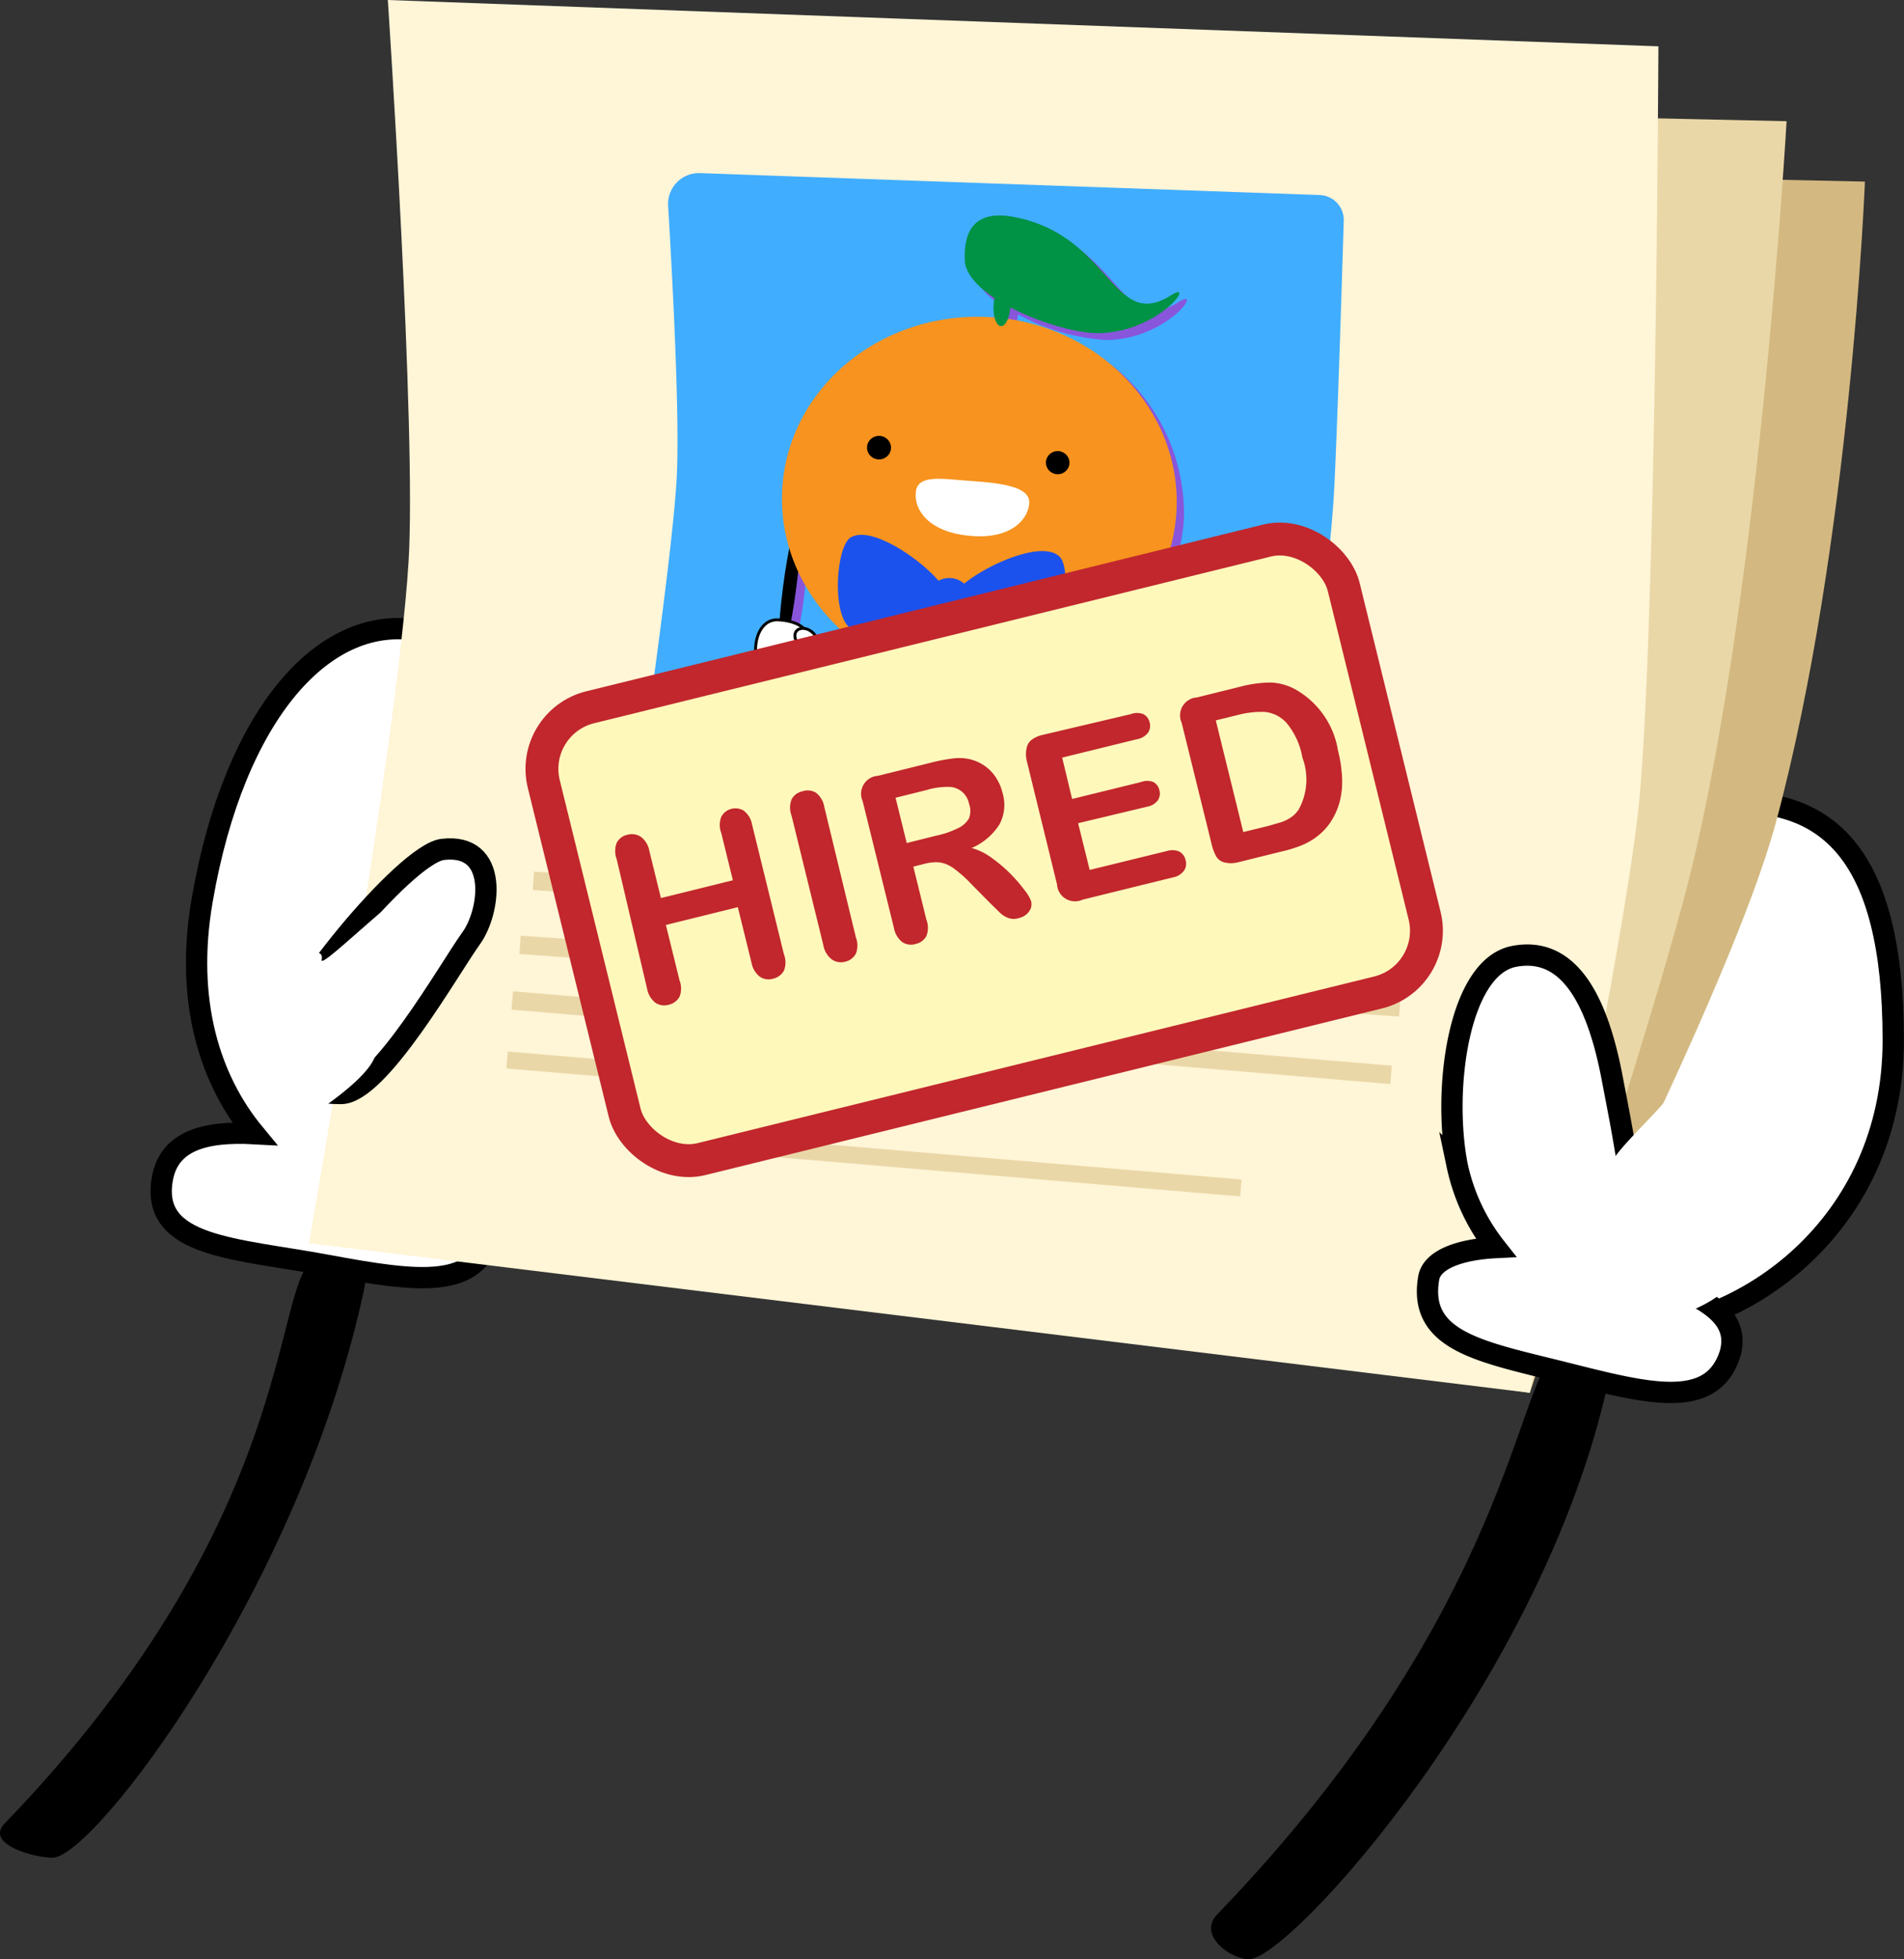 <svg xmlns="http://www.w3.org/2000/svg" viewBox="0 0 92.1 94.73"><rect x="0" y="0" width="92.1" height="94.73" fill="#333333" stroke="none"/><defs><style>.cls-1,.cls-11,.cls-5{fill:#fff;}.cls-1,.cls-11{stroke:#000;}.cls-1,.cls-11,.cls-12{stroke-miterlimit:10;}.cls-1{stroke-width:1.03px;}.cls-2{fill:#d3b981;}.cls-3{fill:#ead7a7;}.cls-4{fill:#fff5d7;}.cls-6{fill:#40adff;}.cls-7{fill:#8956db;}.cls-8{fill:#f7931e;}.cls-9{fill:#1b52ed;}.cls-10{fill:#009245;}.cls-11{stroke-width:0.14px;}.cls-12{fill:#fff8bb;stroke:#c1272d;stroke-width:1.59px;}.cls-13{fill:#c1272d;}</style></defs><title>hired</title><g id="Layer_2" data-name="Layer 2"><g id="Layer_5" data-name="Layer 5"><path d="M.21,88.18c-.93,1,1.46,1.64,2.33,1.64,2,0,12-13.09,15.07-27.47.42-2-.7-2.39-2.41-1.46C13.13,62,14.59,73.29.21,88.18Z"/><path class="cls-1" d="M91.58,50.29c0,9.13-7.47,14-12.75,14s.78-8.18.78-17.31.52-8.06,3.88-8.18C88.31,38.58,91.58,41.16,91.58,50.29Z"/><path class="cls-2" d="M73.84,66.83,22.52,60.11s4.44-16.74,5-25.49c.4-6.28-1-27.21-1-27.21L90.21,8.78s-.69,17.57-4.31,31C83.74,47.82,73.84,66.83,73.84,66.83Z"/><path class="cls-1" d="M21.64,56.72c1.18-3.51.14-11.07,1.24-17.48,1.55-9,.85-8-2.43-8.72-4.72-1-9.12,4-10.67,13-.85,4.92.39,8.71,2.52,11.29-2.39-.13-4.13.34-4.45,2.2-.57,3.31,3.54,3.34,8,4.17s7.3,1.18,7.92-1.64C24,58.24,23.17,57.38,21.64,56.72Z"/><path class="cls-3" d="M74,67.34l-54.25-8.1s3.41-18.81,4-27.56c.4-6.28-1-27.21-1-27.21L86.42,5.86s-1.38,24.29-5,37.72C79.26,51.61,74,67.34,74,67.34Z"/><path class="cls-4" d="M74,67.34,14.94,60.11S19.21,36,19.76,27.21c.4-6.28-1-27.21-1-27.21L80.22,2.24s-.11,29.28-1,37.2C78.22,47.71,74,67.34,74,67.34Z"/><path d="M58.86,92.58c-.93,1,.69,2.15,1.55,2.15,2,0,14.3-13.61,17.4-28,.42-2-.7-2.39-2.41-1.46C73.33,66.4,73.24,77.68,58.86,92.58Z"/><path class="cls-1" d="M78.92,61.4c.47-2.41-.44-6.65-.94-9.3-.71-3.71-2.07-6.37-4.74-5.86s-3.47,6.36-2.76,10.08a9.66,9.66,0,0,0,1.87,4c-1.77.09-3.09.59-3.24,1.47-.53,3.08,2.56,3.57,6.58,4.58s7.13,1.84,8-.93C84.26,63.38,81.95,62.49,78.92,61.4Z"/><path class="cls-5" d="M77.37,57.78c0,2.38.31,6.11,2.07,6.11s5.17-1.32,5.17-3.7-2.12-11.45-2.5-9.73C81.42,53.57,77.37,55.41,77.37,57.78Z"/><path class="cls-1" d="M13.56,50.46c0,1.81,1.1,2.41,2.93,2.41s5.22-6,6.29-7.49c.95-1.29,1.38-4.65-1.38-4.31C19.58,41.31,13.56,48.66,13.56,50.46Z"/><path class="cls-5" d="M16,50.38c3.1-.52,2.93.95-.78,3.44-1.06.72-3.1-1-3.1-3.62s3.68-5.05,3.44-3.79c-.11.57,4.7-4.3,4.13-2.93C18.88,45.43,14.61,50.61,16,50.38Z"/><path class="cls-6" d="M60.67,40.62l-28.85-1.7a1,1,0,0,1-.9-1.1c.43-2.95,1.62-11.36,1.81-14.65.17-2.95-.22-10-.41-13.22a1.49,1.49,0,0,1,1.54-1.58l30,1.06A1.21,1.21,0,0,1,65,10.68c-.09,2.93-.32,10.42-.48,13.26-.19,3.28-1.21,11.26-1.69,14.91A2,2,0,0,1,60.67,40.62Z"/><path class="cls-7" d="M56.46,32.05c.05-.46.1-1,.13-1.57a22.74,22.74,0,0,0,0-2.57,8.29,8.29,0,0,0,.68-2.85,9.15,9.15,0,0,0-8.15-9.31,1.92,1.92,0,0,0,.12-.55,10.42,10.42,0,0,0,4.23,1.24c3,0,4.8-2.63,3.53-1.83-2.83,1.8-2.89-3-7.66-3.8-1.75-.31-2.39.56-2.32,2.11a2.74,2.74,0,0,0,1.45,1.83,2.26,2.26,0,0,0,0,.33,2,2,0,0,0,.05.6l-.24,0c-5.26-.3-9.76,3.42-10,8.31a8.29,8.29,0,0,0,.35,2.89c-.1.52-.21,1.15-.3,1.84s-.13,1.13-.17,1.61H38c-.75,0-1.07.67-1.11,1.36s.7,1.17,1.45,1.21a1.1,1.1,0,0,0,1.26-1.06s0-.06,0-.09a.36.36,0,0,0,.23-.13.54.54,0,0,0-.19-.71.72.72,0,0,0-.39-.16,1.56,1.56,0,0,0-.61-.32c.09-.48.18-1,.26-1.62q.05-.41.09-.8a9.41,9.41,0,0,0,5.4,4.82,17.84,17.84,0,0,1-.72,3.94c-.66.09-1.54.52-1.55.78s.48.32,1.14.36,1.29-.08,1.46-.32A1.18,1.18,0,0,0,45,37a13.47,13.47,0,0,0,.29-3.94,10.27,10.27,0,0,0,4,.22,13.65,13.65,0,0,0-.49,3.89,1.47,1.47,0,0,0,.09.47s0,0,0,.07c0,.31.79.55,1.44.59s1.15.08,1.17-.23-.73-.73-1.35-.93c0-1.11-.23-3.12.1-4.05A9.4,9.4,0,0,0,56.07,29c0,.45-.09,1-.12,1.5s0,1.14-.05,1.62a1.63,1.63,0,0,0-.74.26.72.72,0,0,0-.41.11.54.54,0,0,0-.27.69.36.36,0,0,0,.22.15s0,.06,0,.09a1.1,1.1,0,0,0,1.13,1.19c.75,0,1.53-.35,1.57-1S57.18,32.11,56.46,32.05Z"/><path d="M44.6,36.68c-.27,1-.82.63-1.29.5s1-3.62.67-4.91c-.12-.52.26-.05.72.07S44.88,35.64,44.6,36.68Z"/><path d="M48.42,36.85c.07,1.05.68.78,1.16.75s-.23-3.74.33-4.95c.22-.48-.24-.1-.72-.07S48.35,35.77,48.42,36.85Z"/><ellipse cx="38.2" cy="28.4" rx="3.26" ry="0.32" transform="translate(5.1 62.62) rotate(-82.58)"/><ellipse class="cls-8" cx="47.37" cy="24.19" rx="8.87" ry="9.55" transform="translate(20.52 70.1) rotate(-86.73)"/><ellipse cx="42.51" cy="21.64" rx="0.57" ry="0.58" transform="translate(18.49 62.85) rotate(-86.73)"/><ellipse cx="51.17" cy="22.37" rx="0.56" ry="0.57" transform="translate(25.91 72.18) rotate(-86.73)"/><path class="cls-5" d="M49.79,24.27c0,.72-.77,1.86-2.95,1.63-1.93-.2-2.64-1.25-2.54-2.12s1.29-.62,2.74-.52S49.76,23.54,49.79,24.27Z"/><path class="cls-9" d="M51.25,26.91c-.85-.81-3.53.41-4.61,1.31a1.08,1.08,0,0,0-1.24-.14C44.48,27,42.1,25.37,41.13,26c-.66.44-.9,3.53-.07,4.31s3.3.29,4.27-.51a1.08,1.08,0,0,0,1.09.07c.79,1,3.17,1.91,4.14,1.28S51.83,27.46,51.25,26.91Z"/><path class="cls-10" d="M56.64,14.28c1.26-.8-.53,1.79-3.53,1.83-1.92,0-6.36-1.71-6.44-3.52-.07-1.54.57-2.42,2.32-2.11C53.74,11.33,53.8,16.08,56.64,14.28Z"/><ellipse class="cls-10" cx="48.47" cy="14.77" rx="0.99" ry="0.41" transform="translate(30.96 62.33) rotate(-86.73)"/><ellipse cx="55.87" cy="30.13" rx="3.26" ry="0.32" transform="translate(22.61 84.2) rotate(-86.73)"/><path class="cls-11" d="M39.22,31.48A1.1,1.1,0,0,1,38,32.54c-.75,0-1.48-.52-1.45-1.21s.37-1.4,1.11-1.36S39.37,30.3,39.22,31.48Z"/><ellipse class="cls-11" cx="38.99" cy="30.89" rx="0.44" ry="0.6" transform="translate(-9.45 42.19) rotate(-51.52)"/><path class="cls-11" d="M54.29,33a1.1,1.1,0,0,0,1.13,1.19c.75,0,1.53-.35,1.57-1s-.21-1.43-1-1.48S54.28,31.85,54.29,33Z"/><ellipse class="cls-11" cx="54.59" cy="32.48" rx="0.6" ry="0.44" transform="translate(-8.92 33.79) rotate(-31.94)"/><path d="M41.74,37.19c0,.31.48.32,1.14.36s1.48-.11,1.5-.42-.13-.7-.78-.74S41.76,36.88,41.74,37.19Z"/><path d="M51.11,37.75c0,.31-.52.26-1.17.23s-1.46-.28-1.44-.59.21-.68.86-.64S51.13,37.44,51.11,37.75Z"/><rect class="cls-3" x="25.75" y="43.65" width="42.66" height="0.89" transform="translate(3.24 -3.22) rotate(4.06)"/><rect class="cls-3" x="25.1" y="46.75" width="42.66" height="0.89" transform="translate(3.46 -3.17) rotate(4.06)"/><rect class="cls-3" x="24.71" y="49.72" width="42.66" height="0.89" transform="translate(4.39 -3.7) rotate(4.84)"/><rect class="cls-3" x="24.49" y="51.8" width="22.79" height="0.82" transform="translate(4.53 -2.84) rotate(4.84)"/><rect class="cls-3" x="37.28" y="56.06" width="22.79" height="0.82" transform="translate(4.93 -3.9) rotate(4.84)"/><rect class="cls-12" x="27.68" y="29.84" width="39.85" height="22.5" rx="3.07" ry="3.07" transform="translate(-8.44 12.57) rotate(-13.83)"/><path class="cls-13" d="M35.41,39.1a.76.76,0,0,0-.52.39,1.1,1.1,0,0,0,0,.79l.56,2.28-3.48.86-.56-2.28a1.08,1.08,0,0,0-.41-.68.79.79,0,0,0-.65-.1.76.76,0,0,0-.52.39,1.12,1.12,0,0,0,0,.79L31.3,47.8a1.12,1.12,0,0,0,.4.68.76.76,0,0,0,.64.1.79.79,0,0,0,.53-.39,1.08,1.08,0,0,0,0-.79l-.66-2.68,3.48-.86.66,2.68a1.12,1.12,0,0,0,.4.68.75.75,0,0,0,.64.1.79.79,0,0,0,.53-.39,1.08,1.08,0,0,0,0-.79l-1.54-6.27a1.08,1.08,0,0,0-.41-.68A.79.79,0,0,0,35.41,39.1Z"/><path class="cls-13" d="M38.81,38.26a.76.76,0,0,0-.52.39,1.09,1.09,0,0,0,0,.79l1.54,6.27a1.09,1.09,0,0,0,.41.68.76.76,0,0,0,.63.11.78.78,0,0,0,.53-.39,1.09,1.09,0,0,0,0-.79L39.87,39a1.08,1.08,0,0,0-.41-.68A.79.79,0,0,0,38.81,38.26Z"/><path class="cls-13" d="M48.9,42.27A7,7,0,0,0,48,41.5,3,3,0,0,0,47,41a3,3,0,0,0,1.34-1.13,2,2,0,0,0,.15-1.55,2.34,2.34,0,0,0-.35-.78,2,2,0,0,0-.6-.57,2.07,2.07,0,0,0-.77-.29,2.42,2.42,0,0,0-.74,0,8.18,8.18,0,0,0-.94.18l-2.62.65a.87.87,0,0,0-.74,1.23l1.51,6.12a1.14,1.14,0,0,0,.39.68.76.76,0,0,0,.66.1.78.78,0,0,0,.52-.38,1.1,1.1,0,0,0,0-.8l-.63-2.56.56-.14a2,2,0,0,1,.74-.06,1.58,1.58,0,0,1,.66.29,6.14,6.14,0,0,1,.84.75l.91.92.5.49a1.26,1.26,0,0,0,.4.24.8.8,0,0,0,.49,0,.89.89,0,0,0,.38-.19.73.73,0,0,0,.21-.31.58.58,0,0,0,0-.34,1.85,1.85,0,0,0-.31-.51A7.25,7.25,0,0,0,48.9,42.27Zm-2.6-2.21a4.17,4.17,0,0,1-1,.34l-1.44.36-.54-2.19,1.49-.37A3.46,3.46,0,0,1,46,38.05a1,1,0,0,1,.87.8,1,1,0,0,1,0,.72A1.18,1.18,0,0,1,46.3,40.06Z"/><path class="cls-13" d="M56.47,41.14l-3.76.92-.56-2.26L55.5,39a.8.8,0,0,0,.51-.31.6.6,0,0,0,.07-.49.58.58,0,0,0-.29-.39.82.82,0,0,0-.59,0l-3.34.82-.48-2L55,35.74a.85.85,0,0,0,.53-.31.6.6,0,0,0,.08-.5.59.59,0,0,0-.3-.4.85.85,0,0,0-.62,0l-4.25,1a1.41,1.41,0,0,0-.54.24.66.66,0,0,0-.24.4,1.37,1.37,0,0,0,0,.59l1.47,6a.87.87,0,0,0,1.23.74l4.38-1.08a.85.85,0,0,0,.53-.32.61.61,0,0,0,.08-.51.62.62,0,0,0-.31-.42A.85.85,0,0,0,56.47,41.14Z"/><path class="cls-13" d="M62.62,33.31a2.66,2.66,0,0,0-1.2-.31A5.82,5.82,0,0,0,60,33.2l-2.1.52a.87.87,0,0,0-.74,1.23l1.44,5.83a2.45,2.45,0,0,0,.22.61.63.63,0,0,0,.38.3,1.35,1.35,0,0,0,.69,0l2.1-.52a6.36,6.36,0,0,0,1-.31,3.27,3.27,0,0,0,.76-.45,2.84,2.84,0,0,0,.59-.63,3.41,3.41,0,0,0,.46-1,4,4,0,0,0,.12-1.16,6.52,6.52,0,0,0-.2-1.34A4.15,4.15,0,0,0,62.62,33.31Zm.17,5.87a1.33,1.33,0,0,1-.36.35,2,2,0,0,1-.45.22l-.62.18-1.22.3-1.33-5.4,1.06-.26a4.47,4.47,0,0,1,1.3-.15,1.63,1.63,0,0,1,1.06.53A3.57,3.57,0,0,1,63,36.63,3,3,0,0,1,62.79,39.19Z"/></g></g></svg>